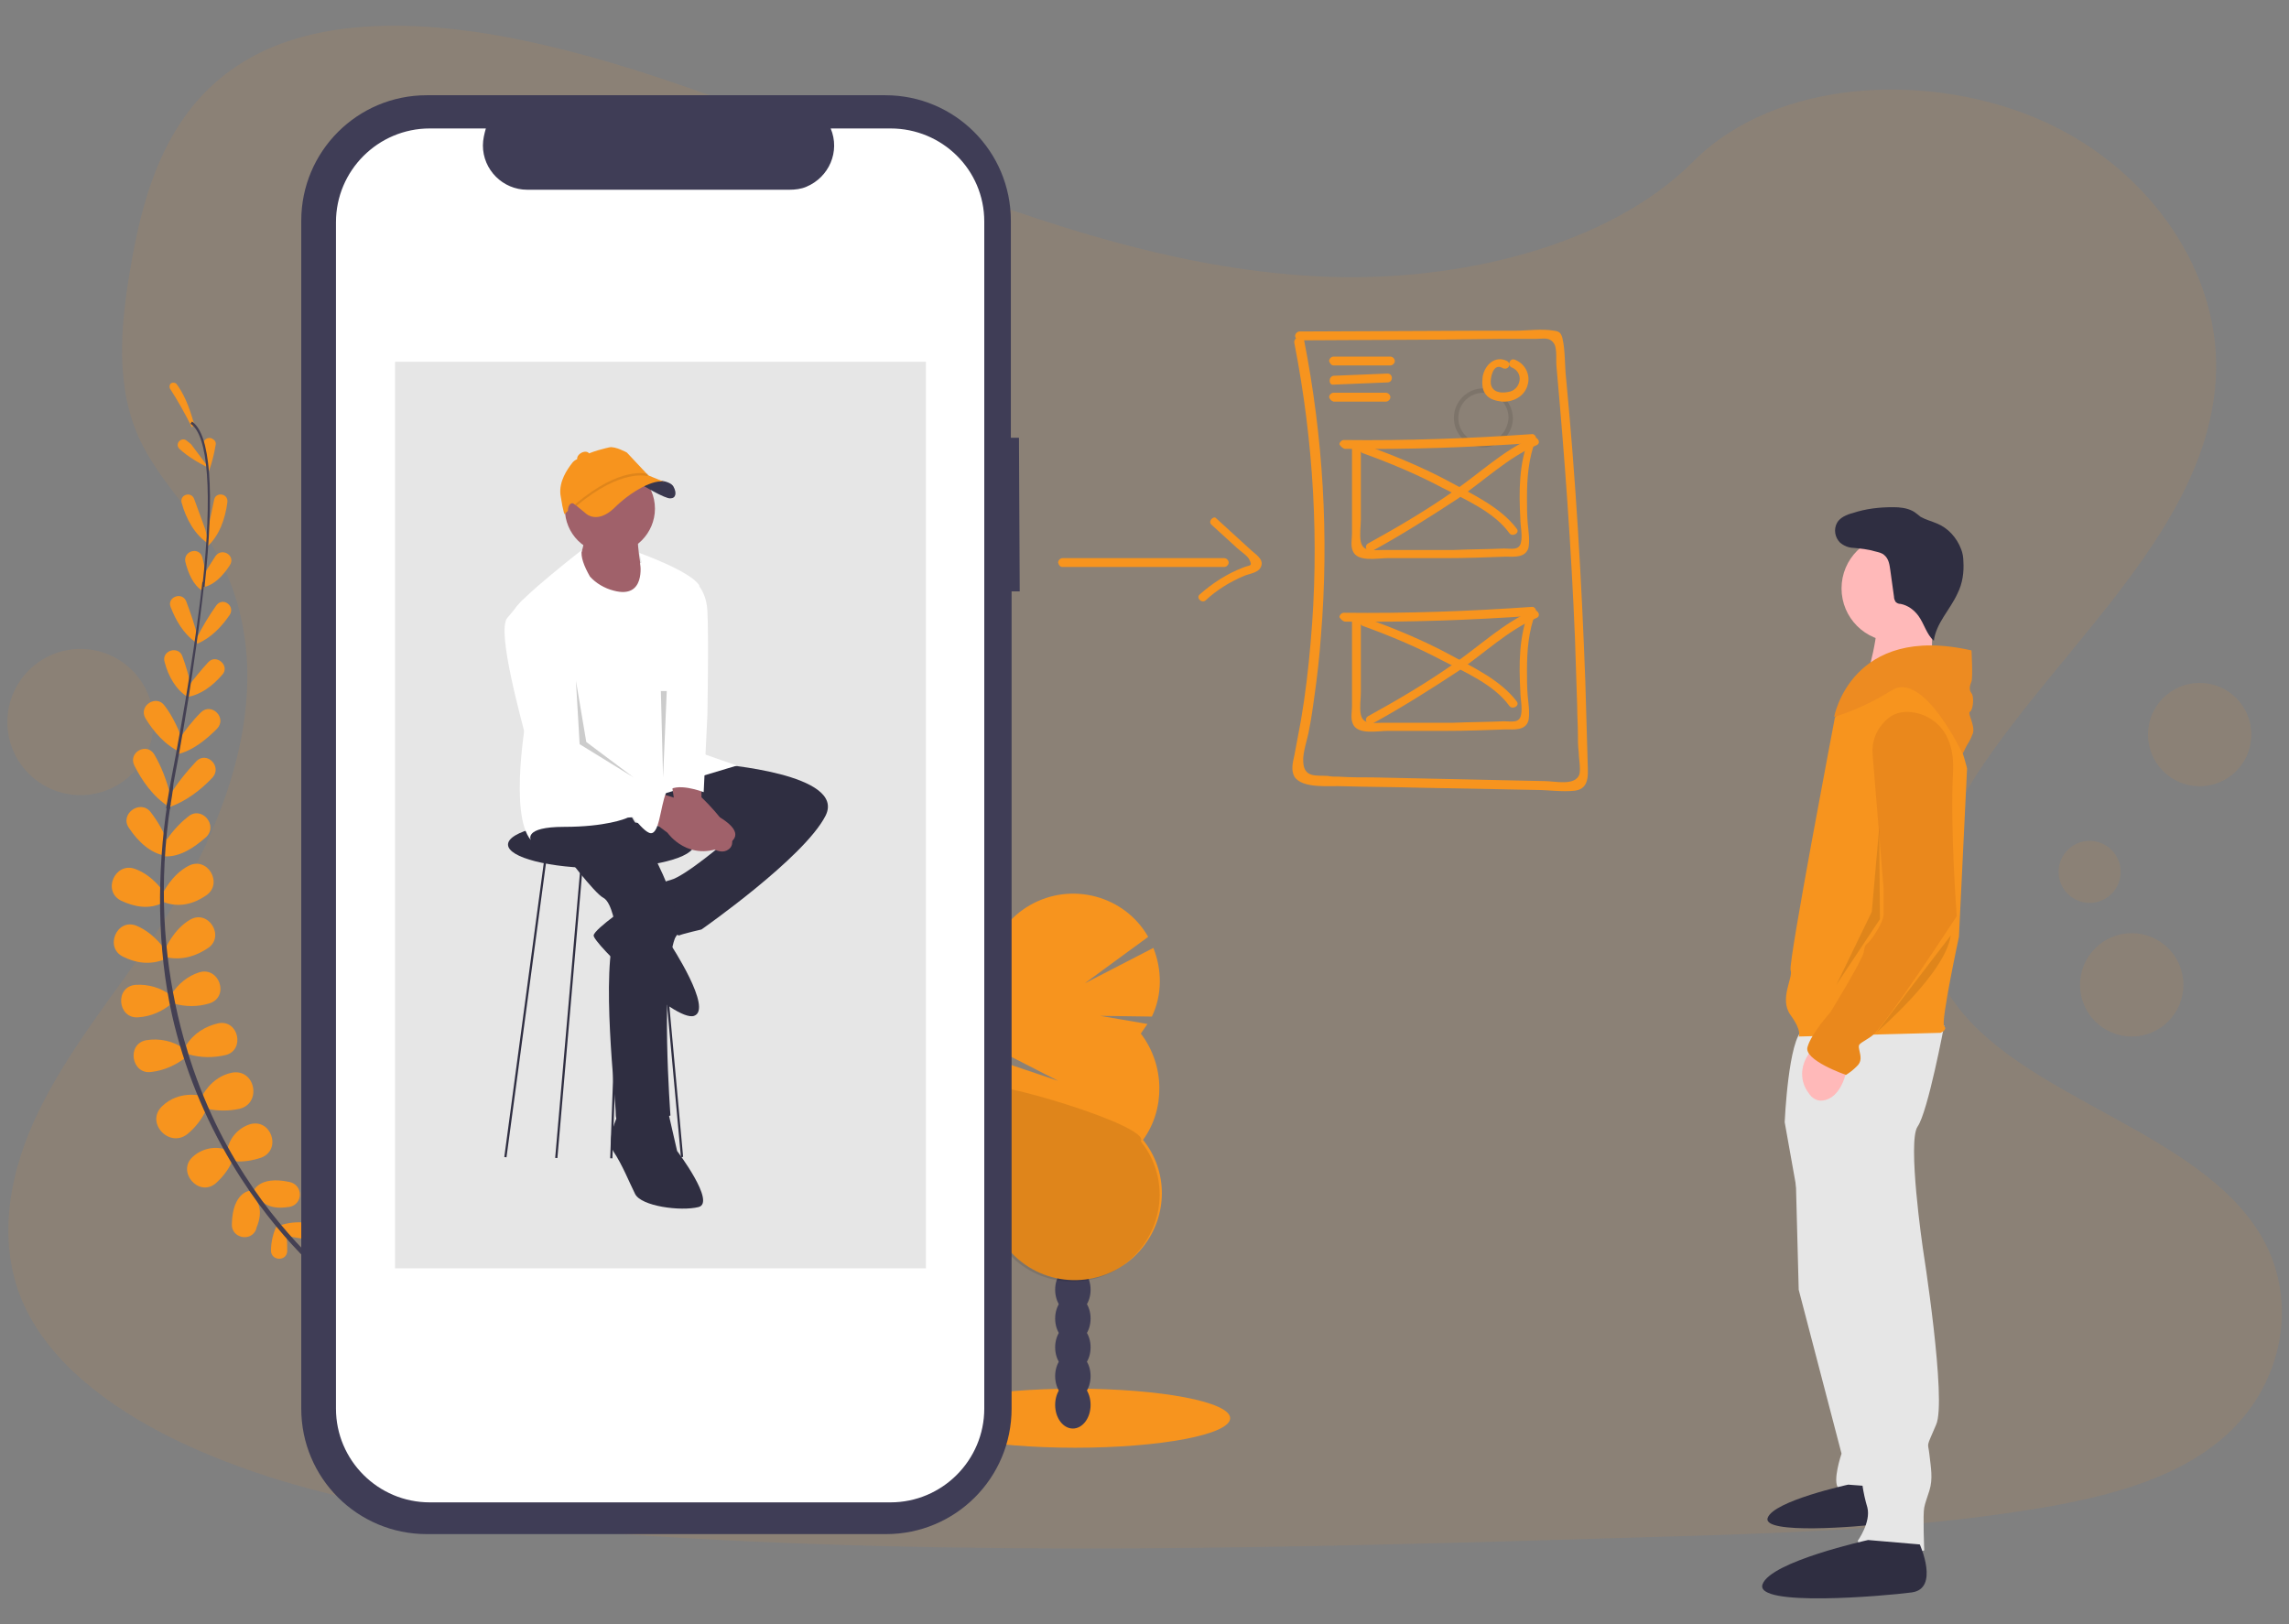 <?xml version="1.0" encoding="utf-8"?>
<!-- Generator: Adobe Illustrator 22.0.1, SVG Export Plug-In . SVG Version: 6.00 Build 0)  -->
<svg version="1.1" xmlns="http://www.w3.org/2000/svg" xmlns:xlink="http://www.w3.org/1999/xlink" x="0px" y="0px"
	 viewBox="0 0 310 220" style="enable-background:new 0 0 310 220;" xml:space="preserve">
<rect x="0" y="0" width="310" height="220" fill="#808080" stroke="none"/>
<style type="text/css">
	.st0{opacity:0.1;fill:#F7941E;enable-background:new    ;}
	.st1{fill:#F7941E;}
	.st2{fill:#3F3D56;}
	.st3{opacity:0.1;enable-background:new    ;}
	.st4{fill:#444053;}
	.st5{fill:#FFFFFF;}
	.st6{fill:#E6E6E6;}
	.st7{fill:#2F2E41;}
	.st8{fill:#FFB9B9;}
	.st9{fill:#ED8B21;}
	.st10{fill:#EA881C;}
	.st11{fill:#A0616A;}
	.st12{opacity:0.2;enable-background:new    ;}
</style>
<g id="katman_1">
	<path class="st0" d="M180,37.5c-19.7-0.7-38.5-7.1-56.5-14S87.8,8.7,68.5,5C56.1,2.7,41.9,2.3,32,9c-9.6,6.4-12.7,17.4-14.4,27.7
		c-1.3,7.7-2,15.8,1.4,23c2.4,5,6.6,9.2,9.6,14c10.2,16.7,3,37.3-8.1,53.6c-5.2,7.6-11.2,14.9-15.2,23.1c-4,8.1-5.8,17.5-2.3,25.8
		c3.5,8.2,11.7,14.4,20.7,18.8c18.2,8.8,39.6,11.3,60.6,12.8c46.3,3.2,92.9,1.8,139.3,0.4c17.2-0.5,34.4-1,51.3-3.7
		c9.4-1.5,19.1-3.8,25.9-9.5c8.6-7.2,10.8-19.3,5-28.3c-9.7-15.1-36.6-18.8-43.4-35c-3.7-8.9,0.1-18.8,5.5-27.1
		c11.7-17.7,31.2-33.3,32.2-53.6c0.7-13.9-8.7-27.9-23.2-34.5c-15.2-6.9-36.3-6-47.6,5.4C217.7,33.5,197.4,38.1,180,37.5z"/>
	<g>
		<ellipse class="st1" cx="145.6" cy="192.1" rx="21" ry="4"/>
		<ellipse class="st2" cx="145.3" cy="190.3" rx="2.4" ry="3.2"/>
		<ellipse class="st2" cx="145.3" cy="186.4" rx="2.4" ry="3.2"/>
		<ellipse class="st2" cx="145.3" cy="182.5" rx="2.4" ry="3.2"/>
		<ellipse class="st2" cx="145.3" cy="178.6" rx="2.4" ry="3.2"/>
		<ellipse class="st2" cx="145.3" cy="174.7" rx="2.4" ry="3.2"/>
		<ellipse class="st2" cx="145.3" cy="170.7" rx="2.4" ry="3.2"/>
		<ellipse class="st2" cx="145.3" cy="166.8" rx="2.4" ry="3.2"/>
		<path class="st1" d="M154.5,140c0.3-0.4,0.6-0.9,0.9-1.3l-6.4-1.1l7,0.1c1.4-2.9,1.4-6.3,0.2-9.3l-9.3,4.8l8.6-6.3
			c-3.2-5.6-10.4-7.5-16-4.3c-5.6,3.2-7.5,10.4-4.3,16c0.3,0.5,0.6,1,1,1.4c-0.5,0.7-1,1.4-1.3,2.1l8.4,4.3l-8.9-3
			c-1.3,3.8-0.6,7.9,1.9,11c-4,5.1-3.1,12.5,2,16.5c5.1,4,12.5,3.1,16.5-2c3.4-4.3,3.4-10.3,0-14.5
			C157.8,150.3,157.8,144.3,154.5,140L154.5,140z"/>
		<path class="st3" d="M133.5,147.3c0,2.6,0.9,5.2,2.5,7.3c-4,5.1-3.1,12.5,2,16.5s12.5,3.1,16.5-2c3.4-4.3,3.4-10.3,0-14.5
			C156,152.5,133.5,145.9,133.5,147.3z"/>
	</g>
	<path class="st3" d="M109.2,52.6c-2.2,0-4,1.8-4,4c0,2.2,1.8,4,4,4c2.2,0,4-1.8,4-4c0,0,0,0,0,0C113.2,54.4,111.4,52.6,109.2,52.6
		C109.2,52.6,109.2,52.6,109.2,52.6z M109.2,60c-1.9,0-3.4-1.5-3.4-3.4c0-1.9,1.5-3.4,3.4-3.4c1.9,0,3.4,1.5,3.4,3.4l0,0
		C112.6,58.5,111.1,60,109.2,60z"/>
	<path class="st3" d="M200.9,52.6c-2.2,0-4,1.8-4,4c0,2.2,1.8,4,4,4c2.2,0,4-1.8,4-4c0,0,0,0,0,0C204.8,54.4,203,52.6,200.9,52.6z
		 M200.9,60c-1.9,0-3.4-1.5-3.4-3.4c0-1.9,1.5-3.4,3.4-3.4c1.9,0,3.4,1.5,3.4,3.4l0,0C204.2,58.5,202.7,60,200.9,60z"/>
	<circle class="st0" cx="283" cy="118.1" r="4.2"/>
	<circle class="st0" cx="297.9" cy="99.5" r="7"/>
	<circle class="st0" cx="288.7" cy="133.4" r="7"/>
	<circle class="st0" cx="10.9" cy="97.8" r="9.9"/>
	<g>
		<path class="st1" d="M37.9,166c1.1-0.4,2.3-0.5,3.4-0.4c1.4,0.2,1.2,2.3-0.2,2.2c-0.7-0.1-1.4-0.2-2.1-0.4L37.9,166z"/>
		<path class="st1" d="M37.5,166c-0.5,1-0.8,2.2-0.8,3.4c0,1.4,2.1,1.5,2.2,0.1c0-0.7,0-1.4-0.1-2.1L37.5,166z"/>
		<path class="st1" d="M34.3,161.4c0,0,0.7-2.2,4.9-1.3c1.9,0.4,1.9,3.1-0.1,3.4H39C36.3,163.9,35.3,162.8,34.3,161.4z"/>
		<path class="st1" d="M33.8,161.3c0,0-2.3,0.2-2.4,4.5c-0.1,1.9,2.6,2.5,3.3,0.7c0,0,0-0.1,0-0.1C35.8,163.8,34.9,162.6,33.8,161.3
			z"/>
		<path class="st1" d="M30.8,155.7c0.3-1.6,1.5-2.9,3-3.4c2.9-0.9,4.4,3.4,1.6,4.5c-1.2,0.4-2.4,0.6-3.6,0.5L30.8,155.7z"/>
		<path class="st1" d="M27.3,148.6c0,0,1.2-2.7,4.1-3.3c3.2-0.6,4.1,4.2,1,4.9c-1.4,0.3-2.9,0.3-4.3,0L27.3,148.6z"/>
		<path class="st1" d="M25.2,141.6c1-1.6,2.6-2.6,4.4-3c2.7-0.5,3.6,3.6,1,4.3c-1.7,0.4-3.4,0.4-5.1-0.1L25.2,141.6z"/>
		<path class="st1" d="M23.2,134.7c0.9-1.4,2.2-2.5,3.8-3c2.7-0.8,4.1,3.3,1.4,4.2c-1.6,0.5-3.3,0.5-5,0L23.2,134.7z"/>
		<path class="st1" d="M22.4,128.5c0,0,1.1-2.6,3.3-3.9c2.5-1.5,4.8,2.2,2.5,3.8c-1.5,1-3.3,1.7-5.5,1.3L22.4,128.5z"/>
		<path class="st1" d="M22,121.1c0,0,1.2-2.6,3.5-3.8c2.6-1.4,4.8,2.4,2.4,4c-1.6,1.1-3.6,1.7-5.7,0.9L22,121.1z"/>
		<path class="st1" d="M22.2,114.3c0.9-1.4,2-2.7,3.3-3.7c1.8-1.5,4.1,1.2,2.4,2.8c-1.6,1.4-3.5,2.7-5.6,2.6L22.2,114.3z"/>
		<path class="st1" d="M22.9,107.9c1-1.7,2.3-3.3,3.7-4.8c1.4-1.4,3.5,0.7,2.2,2.2c-1.5,1.6-3.6,3.3-6.1,4.1L22.9,107.9z"/>
		<path class="st1" d="M24.2,100.2c0.9-1.3,1.8-2.5,3-3.7c1.4-1.4,3.6,0.7,2.2,2.2c-1.5,1.5-3.3,3-5.5,3.5L24.2,100.2z"/>
		<path class="st1" d="M25.4,93.1c0.9-1.2,1.8-2.3,2.8-3.4c1.1-1.2,3,0.5,1.9,1.7c-1.3,1.5-2.9,2.7-4.7,3L25.4,93.1z"/>
		<path class="st1" d="M26.6,86.5c0.8-1.6,1.7-3.1,2.7-4.5c0.9-1.2,2.6,0.1,1.8,1.3c-1.1,1.6-2.5,3.1-4.4,3.9L26.6,86.5z"/>
		<path class="st1" d="M27.6,77.8c0,0,0.7-1.1,1.6-2.5c0.9-1.2,2.8,0,1.9,1.3c-0.9,1.4-2.1,2.6-3.4,2.9L27.6,77.8z"/>
		<path class="st1" d="M28.1,72l0.9-4.3c0.2-1.1,1.9-0.9,1.8,0.3c-0.3,2.3-1.1,4.6-2.8,6.1L28.1,72z"/>
		<path class="st1" d="M27.6,59.8L27.6,59.8c0.2-0.4,0.7-0.6,1.1-0.4c0.4,0.2,0.6,0.5,0.5,0.9c-0.2,1.2-0.5,2.4-0.9,3.5L27.6,59.8z"
			/>
		<path class="st1" d="M30.6,155.7c-1.6-0.5-3.3-0.1-4.5,1c-2.2,2,0.8,5.5,3.1,3.6c0.9-0.8,1.7-1.8,2.2-2.9L30.6,155.7z"/>
		<path class="st1" d="M27.1,148.4c0,0-2.9-0.7-5.1,1.4c-2.4,2.2,0.9,5.8,3.4,3.8c1.1-0.9,2-2.1,2.6-3.4L27.1,148.4z"/>
		<path class="st1" d="M25,142.1c-1.5-1.1-3.4-1.5-5.2-1.2c-2.7,0.5-2,4.7,0.7,4.3c1.7-0.2,3.3-0.9,4.7-2L25,142.1z"/>
		<path class="st1" d="M23.1,134.8c-1.3-1-3-1.5-4.7-1.4c-2.9,0.2-2.5,4.6,0.3,4.4c1.7-0.1,3.3-0.8,4.6-1.9L23.1,134.8z"/>
		<path class="st1" d="M22.4,128.7c0,0-1.5-2.3-3.9-3.3c-2.7-1.1-4.4,3-1.8,4.2c1.6,0.8,3.6,1.2,5.7,0.3L22.4,128.7z"/>
		<path class="st1" d="M22.3,121c0,0-1.5-2.4-4-3.3c-2.7-1-4.5,3-1.9,4.3c1.7,0.8,3.8,1.3,5.8,0.2L22.3,121z"/>
		<path class="st1" d="M22.8,114.3c-0.6-1.6-1.4-3-2.4-4.3c-1.4-1.8-4.3,0.3-2.9,2.2c1.2,1.8,2.9,3.4,4.9,3.7L22.8,114.3z"/>
		<path class="st1" d="M23.1,107.8c-0.5-2-1.2-3.9-2.2-5.6c-1-1.7-3.6-0.3-2.7,1.5c1,2,2.5,4.2,4.7,5.6L23.1,107.8z"/>
		<path class="st1" d="M24.6,99.9c-0.6-1.5-1.3-3-2.3-4.3c-1.1-1.6-3.6,0-2.6,1.7c1.1,1.8,2.7,3.7,4.8,4.6L24.6,99.9z"/>
		<path class="st1" d="M25.9,93.1c-0.3-1.4-0.7-2.9-1.2-4.2c-0.5-1.5-2.9-0.8-2.4,0.8c0.5,1.9,1.5,3.7,3.1,4.7L25.9,93.1z"/>
		<path class="st1" d="M26.8,86.4c-0.4-1.7-1-3.4-1.6-5c-0.6-1.3-2.6-0.5-2.1,0.8c0.7,1.8,1.7,3.6,3.4,4.8L26.8,86.4z"/>
		<path class="st1" d="M28.1,78.4c0,0-0.3-1.3-0.7-2.9c-0.4-1.5-2.6-0.9-2.3,0.6c0.4,1.6,1.1,3.2,2.3,3.9L28.1,78.4z"/>
		<path class="st1" d="M27.8,71.7l-1.5-4.1c-0.4-1.1-2-0.6-1.7,0.5c0.6,2.2,1.8,4.4,3.7,5.6L27.8,71.7z"/>
		<path class="st1" d="M25.9,60.2c0,0-0.2-0.2-0.6-0.5c-0.7-0.6-1.7,0.4-1,1.1c1.2,1.1,2.6,1.9,4,2.6L25.9,60.2z"/>
		<path class="st1" d="M26,57.9c-0.9-1.8-1.9-3.6-3-5.3c-0.1-0.3,0-0.6,0.2-0.7c0.2-0.1,0.5-0.1,0.7,0.1c0.9,1.2,1.7,2.9,2.4,5.5
			L26,57.9z"/>
		<path class="st4" d="M27.7,79.5l-0.3,0c1.4-12.7,0.8-20.6-1.6-22.1l0.2-0.3C28.5,58.8,29.1,66.5,27.7,79.5z"/>
		<path class="st4" d="M23,109.6l-0.5-0.1c0.2-1.2,0.4-2.4,0.6-3.5c2-10.3,3.5-19.9,4.3-27.1l0.3-0.3c-0.8,7.3-2.2,17.1-4.2,27.5
			C23.4,107.3,23.2,108.4,23,109.6z"/>
		<path class="st4" d="M45.1,173.9c-0.1-0.1-7.3-5.6-13.7-16.3c-3.7-6.2-6.5-13-8.1-20.1c-2-8.9-2.1-19.2-0.6-28.9l0.4,0.3
			c-3.3,21.7,3,38.6,8.8,48.3c6.3,10.6,13.5,16.1,13.6,16.1L45.1,173.9z"/>
	</g>
	<g>
		<path class="st2" d="M138,59.3h-1.1V29.9c0-9.4-7.6-17-17-17l0,0H57.8c-9.4,0-17,7.6-17,17c0,0,0,0,0,0v160.9c0,9.4,7.6,17,17,17
			H120c9.4,0,17-7.6,17-17V80.1h1.1L138,59.3z"/>
		<path class="st5" d="M120.6,17.4h-8.1c1.3,3.1-0.2,6.6-3.3,7.9c-0.7,0.3-1.5,0.4-2.3,0.4H71.4c-3.3,0-6-2.7-6-6
			c0-0.8,0.2-1.6,0.4-2.3h-7.6c-7,0-12.7,5.7-12.7,12.7v160.7c0,7,5.7,12.7,12.7,12.7l0,0h62.4c7,0,12.7-5.7,12.7-12.7l0,0l0,0V30
			C133.3,23,127.6,17.4,120.6,17.4C120.6,17.4,120.6,17.4,120.6,17.4z"/>
		<rect x="53.5" y="49" class="st6" width="71.9" height="122.8"/>
		<path class="st6" d="M243.1,155.7l0.5,19l5.8,22.2c0,0-1.3,3.8-0.4,4.7s5.1,2.5,5.1,2.5l-3.4-47.3L243.1,155.7z"/>
		<path class="st7" d="M255.6,201.5c0,0,2.1,4.5-0.8,4.9s-16.2,1.5-15.4-0.8c0.8-2.3,10.9-4.5,10.9-4.5L255.6,201.5z"/>
		<path class="st6" d="M263.3,138.9c0,0-2.2,11.7-3.6,13.7c-1.4,2,0.7,16.4,0.7,16.4s3.3,20.8,1.8,24c-1.4,3.3-1.1,2.2-0.9,4
			c0.2,1.8,0.5,3.3,0,4.9s-0.5,1.4-0.7,2.3c-0.2,0.9,0,5.8,0,5.8s-7.8,2.7-9-1.3c0,0,1.8-2.5,1.3-4.5c-0.6-2-0.9-4.1-0.9-6.1v-3.8
			l-8.3-31.1l-2-11.2c0,0,0.5-11.4,2.5-12.5C246.1,138.6,263.3,138.9,263.3,138.9z"/>
		<path class="st7" d="M260,209.2c0,0,2.7,6-1.1,6.5c-3.8,0.5-21.3,2-20.2-1.1s14.3-6,14.3-6L260,209.2z"/>
		<circle class="st8" cx="256.6" cy="79.7" r="7.2"/>
		<path class="st8" d="M261.7,82.9l-0.1,9.2l-8.9,0c0,0,2.2-7.2,1.2-8.7S261.7,82.9,261.7,82.9z"/>
		<path class="st1" d="M248.5,97.2c0,0,6.3-8.1,11.2-4.7c4.9,3.4,6.7,11.6,6.7,11.6l-1.1,22.8c0,0-2.5,11.6-2,12.1s-0.5,0.9-0.5,0.9
			l-19.2,0.5c0,0,0.5-0.7-1.1-2.9s0.4-5.1,0-6.1C242.2,130.2,248.5,97.2,248.5,97.2z"/>
		<path class="st8" d="M250.3,143.8c0,0-0.4,4.5-3.1,5.2c-1,0.3-1.8-0.2-2.3-1c-1.1-1.5-1.1-3.4-0.1-5l0.7-1.1L250.3,143.8z"/>
		<path class="st9" d="M267,88.1c0,0,0.2,3.6,0,4.2c-0.2,0.5-0.4,1.1,0,1.6c0.4,0.5,0.2,2.3-0.2,2.5c-0.4,0.2,0.7,1.8,0.4,2.9
			c-0.4,1.1-0.7,1.4-0.9,1.8s-0.5,1-0.5,1s-5.3-11.3-9.6-8.6c-4.3,2.7-7.8,3.6-7.8,3.6S250.7,84.4,267,88.1z"/>
		<path class="st10" d="M259.1,96.5c0,0,5.8,0.5,5.4,8.1c-0.4,7.6,0.5,19.5,0.5,19.5s-9.9,15.2-11.6,16.3c-1.6,1.1-1.8,0.9-1.6,1.8
			s0.4,1.6-0.4,2.3c-0.4,0.4-0.9,0.8-1.4,1.1c0,0-5.8-2-5.2-3.8c0.5-1.8,3.1-4.7,3.1-4.7s4.3-7,4.5-8.1s0.2-0.9,0.7-1.4
			c0.5-0.5,2-2.7,2-3.8v-3.4l-1.5-18.3c-0.1-1.5,0.4-3,1.4-4.1C255.9,96.9,257.2,96.2,259.1,96.5z"/>
		<path class="st7" d="M251.9,74.1c-1,0.3-2,0-2.7-0.6c-0.7-0.7-0.9-1.8-0.4-2.7c0.4-0.7,1.3-1.1,2.1-1.3c1.8-0.6,3.6-0.8,5.5-0.8
			c0.9,0,1.8,0.1,2.6,0.5c0.4,0.2,0.7,0.5,1.1,0.8c0.7,0.4,1.5,0.6,2.2,0.9c1.5,0.6,2.7,1.9,3.3,3.5c0.2,0.5,0.3,1.1,0.3,1.6
			c0.1,1.5-0.1,3-0.8,4.4c-1,2.2-2.9,4-3.2,6.4c-1-0.9-1.3-2.3-2.1-3.4c-0.6-0.8-1.4-1.4-2.4-1.6c-0.3,0-0.5-0.1-0.7-0.3
			c-0.1-0.2-0.2-0.4-0.2-0.7l-0.5-3.6c-0.1-0.7-0.2-1.5-0.8-2c-0.3-0.3-0.8-0.4-1.2-0.5c-1-0.3-2-0.4-3.1-0.5"/>
		<path class="st3" d="M264.2,126.7l-10.1,13.2C254.1,139.8,263.4,132,264.2,126.7z"/>
		<polygon class="st3" points="254.5,112.1 254.6,124.5 248.7,133.4 253.5,123.5 		"/>
		<path class="st1" d="M175.3,46.5c2.6,13.3,3.4,27,2.2,40.5c-0.3,3.5-0.7,7-1.3,10.5c-0.3,1.6-0.6,3.2-0.9,4.8
			c-0.2,0.9-0.5,2,0,2.9c1.1,1.7,4.9,1.2,6.6,1.3c3.5,0.1,7,0.1,10.5,0.2l10.5,0.2l5.1,0.1c1.7,0,3.6,0.3,5.3,0.1
			c2.2-0.3,1.7-2.6,1.7-4.4c-0.1-3.5-0.2-6.9-0.3-10.4c-0.5-13.7-1.3-27.4-2.6-41c-0.2-1.7-0.1-3.8-0.5-5.5c-0.2-0.7-0.4-0.9-1.1-1
			c-1.7-0.3-3.7,0-5.4,0l-5.7,0L176,44.9c-0.3,0-0.6,0.3-0.6,0.6c0,0.3,0.3,0.6,0.6,0.6l19.1-0.1l8.4-0.1l4.6,0
			c0.9,0,1.8-0.3,2.4,0.7c0.4,0.7,0.2,2.3,0.3,3.1c1.1,12.2,2,24.5,2.5,36.8c0.1,3.1,0.2,6.1,0.3,9.2c0,1.3,0.1,2.6,0.1,3.8
			c0,0.8,0,1.5,0.1,2.3c0,0.8,0.3,2.3,0.1,3.1c-0.6,1.6-3.3,0.9-4.7,0.9l-4.7-0.1l-9.3-0.2l-9.3-0.2c-1.5,0-3.1,0-4.6-0.1
			c-0.5,0-1,0-1.5-0.1c-1.5-0.1-3.2,0.3-3.3-1.9c-0.1-1.3,0.6-3.1,0.8-4.4c0.3-1.5,0.5-2.9,0.7-4.4c0.4-2.8,0.7-5.5,0.9-8.3
			c1.1-13.4,0.3-26.9-2.3-40.1C176.3,45.4,175.1,45.7,175.3,46.5L175.3,46.5z"/>
		<path class="st1" d="M180.6,49.5h7.7c0.3,0,0.6-0.3,0.6-0.6c0-0.3-0.3-0.6-0.6-0.6h-7.7c-0.3,0-0.6,0.3-0.6,0.6
			C180.1,49.2,180.3,49.5,180.6,49.5z"/>
		<path class="st1" d="M180.6,52.1l7.3-0.3c0.8,0,0.8-1.2,0-1.2l-7.3,0.3C179.9,51,179.9,52.2,180.6,52.1z"/>
		<path class="st1" d="M180.6,54.4h7.1c0.3,0,0.6-0.3,0.6-0.6c0-0.3-0.3-0.6-0.6-0.6h-7.1c-0.3,0-0.6,0.3-0.6,0.6
			C180.1,54.1,180.3,54.3,180.6,54.4z"/>
		<path class="st1" d="M204.1,48.9c-1.6-0.8-3,0.5-3.3,2.1c-0.1,0.8-0.1,1.8,0.4,2.4c0.5,0.7,1.4,0.9,2.2,1c1.5,0.1,3.1-0.7,3.5-2.3
			c0.4-1.4-0.4-2.9-1.8-3.4c-0.7-0.2-1,0.9-0.3,1.1c0.7,0.3,1.1,1,1,1.7c-0.1,0.8-0.7,1.5-1.6,1.6c-1,0.2-2.1,0-2.3-1.1
			c-0.1-0.8,0.3-2.8,1.5-2.2C204.2,50.3,204.8,49.3,204.1,48.9L204.1,48.9z"/>
		<path class="st1" d="M182.2,60.8c8.5,0.1,17-0.2,25.5-0.8l-0.6-0.7c-1.4,3.5-1.4,7.2-1.2,11c0,0.9,0.3,2.2,0.1,3.1
			c-0.2,1.2-1.3,0.9-2.3,0.9c-2.3,0.1-4.6,0.1-6.9,0.2c-2.2,0-4.3,0-6.5,0c-1,0-2,0-3.1,0c-1.2,0-2.6,0.3-2.9-1.1
			c-0.2-0.9,0-2.1,0-3l0-3.3l0-6.7c0-0.3-0.3-0.6-0.6-0.6c-0.3,0-0.6,0.3-0.6,0.6l0,8.2l0,3.7c0,0.7-0.2,1.6,0.1,2.3
			c0.6,1.6,3.4,1,4.7,1c2.7,0,5.3,0,8,0c2.7,0,5.3-0.1,8-0.2c1.1,0,2.7,0.2,3.1-1.2c0.2-1,0-2.3-0.1-3.3c-0.1-1.2-0.1-2.3-0.1-3.5
			c0-2.7,0.2-5.3,1.2-7.9c0.1-0.3-0.1-0.6-0.4-0.7c0,0-0.1,0-0.1,0c-8.5,0.6-17,0.9-25.5,0.8c-0.3,0-0.6,0.3-0.6,0.6
			C181.6,60.5,181.9,60.8,182.2,60.8L182.2,60.8z"/>
		<path class="st1" d="M184.6,61.4c3.6,1.3,7.2,2.8,10.6,4.6c3.1,1.6,7.1,3.3,9.2,6.2c0.4,0.6,1.5,0,1-0.6c-2.2-2.9-5.9-4.6-9-6.3
			c-3.7-2-7.6-3.6-11.5-5C184.2,60,183.9,61.2,184.6,61.4L184.6,61.4z"/>
		<path class="st1" d="M207.5,59.3c-3.9,1.7-7.1,4.8-10.6,7.2c-3.7,2.6-7.6,4.9-11.6,7.1c-0.7,0.4-0.1,1.4,0.6,1
			c4-2.2,7.8-4.6,11.6-7.1c3.5-2.4,6.7-5.5,10.6-7.2C208.8,60,208.2,59,207.5,59.3L207.5,59.3z"/>
		<path class="st1" d="M182.2,84.2c8.5,0.1,17-0.2,25.5-0.8l-0.6-0.7c-1.4,3.5-1.4,7.2-1.2,11c0,0.9,0.3,2.2,0.1,3.1
			c-0.2,1.2-1.3,0.9-2.3,0.9c-2.3,0.1-4.6,0.1-6.9,0.2c-2.2,0-4.3,0-6.5,0c-1,0-2,0-3.1,0c-1.2,0-2.6,0.3-2.9-1.1
			c-0.2-0.9,0-2.1,0-3l0-3.3l0-6.7c0-0.3-0.3-0.6-0.6-0.6c-0.3,0-0.6,0.3-0.6,0.6l0,8.2l0,3.7c0,0.7-0.2,1.6,0.1,2.3
			c0.6,1.6,3.4,1,4.7,1c2.7,0,5.3,0,8,0c2.7,0,5.3-0.1,8-0.2c1.1,0,2.7,0.2,3.1-1.2c0.2-1,0-2.3-0.1-3.3c-0.1-1.2-0.1-2.3-0.1-3.5
			c0-2.7,0.2-5.3,1.2-7.9c0.1-0.3-0.1-0.6-0.4-0.7c0,0-0.1,0-0.1,0c-8.5,0.6-17,0.9-25.5,0.8c-0.3,0-0.6,0.3-0.6,0.6
			C181.6,83.9,181.9,84.2,182.2,84.2L182.2,84.2z"/>
		<path class="st1" d="M184.6,84.8c3.6,1.3,7.2,2.8,10.6,4.6c3.1,1.6,7.1,3.3,9.2,6.2c0.4,0.6,1.5,0,1-0.6c-2.2-2.9-5.9-4.6-9-6.3
			c-3.7-2-7.6-3.6-11.5-5C184.2,83.4,183.9,84.6,184.6,84.8z"/>
		<path class="st1" d="M207.5,82.7c-3.9,1.7-7.1,4.8-10.6,7.2c-3.7,2.6-7.6,4.9-11.6,7.1c-0.7,0.4-0.1,1.4,0.6,1
			c4-2.2,7.8-4.6,11.6-7.1c3.5-2.4,6.7-5.5,10.6-7.2C208.8,83.4,208.2,82.4,207.5,82.7z"/>
		<path class="st1" d="M143.9,76.8h21.9c0.3,0,0.6-0.3,0.6-0.6c0-0.3-0.3-0.6-0.6-0.6h-21.9c-0.3,0-0.6,0.3-0.6,0.6
			C143.4,76.6,143.6,76.8,143.9,76.8z"/>
		<path class="st1" d="M164.1,71.1l3.4,3.1c0.4,0.4,1.5,1.1,1.7,1.6c0.5,1,0,0.7-0.9,1.1c-2.1,0.8-4.1,2.1-5.8,3.6
			c-0.6,0.5,0.3,1.3,0.8,0.8c1.5-1.4,3.3-2.5,5.2-3.3c0.7-0.3,2-0.4,2.3-1.3c0.4-1-0.9-1.7-1.5-2.3l-4.6-4.2
			C164.4,69.8,163.5,70.6,164.1,71.1L164.1,71.1z"/>
		<ellipse class="st7" cx="81.4" cy="114.4" rx="12.6" ry="3.2"/>
		<path class="st11" d="M78.9,72.1c0.8,2.3-1.5,5-1.5,5l3.2,3.9l5,0.9c0,0,3.3-2.3,2.1-3c-1.2-0.8-1.4-6.8-1.4-6.8L78.9,72.1z"/>
		
			<rect x="50.7" y="136.3" transform="matrix(0.133 -0.991 0.991 0.133 -73.519 188.837)" class="st7" width="41" height="0.3"/>
		
			<rect x="57" y="136.6" transform="matrix(8.646726e-02 -0.996 0.996 8.646726e-02 -65.794 201.8)" class="st7" width="40.2" height="0.3"/>
		
			<rect x="90.1" y="110.4" transform="matrix(0.996 -9.079979e-02 9.079979e-02 0.996 -11.761 8.745)" class="st7" width="0.3" height="46.4"/>
		
			<rect x="60.1" y="133.2" transform="matrix(3.592790e-02 -0.999 0.999 3.592790e-02 -52.588 212.145)" class="st7" width="47.2" height="0.3"/>
		<path class="st7" d="M91.9,102.1l-9.2,7.9l15.7,3.9c0,0-5.6,4.8-7.6,5.3s-6.2,3-6.2,3s7,4.7,7.4,4.5s3-0.8,3-0.8
			s13.9-9.7,16.8-15.4c2.9-5.7-14.5-7-14.5-7L91.9,102.1z"/>
		<path class="st7" d="M72.4,111.3c-0.6,2,3.9,4.1,3.9,4.1s4.2,5.6,5.4,6.2c1.2,0.6,1.7,4.2,1.7,4.2c-2.1,5.7,0,22.8,0,25.3
			c0,2.4,7.4,0,7.4,0s-1.4-18.5,0.6-24c2-5.6-8-19.7-8-19.7S73,109.3,72.4,111.3z"/>
		<path class="st11" d="M76.5,68.9c0-3.3,2.7-6.1,6.1-6.1c3.3,0,6.1,2.7,6.1,6.1c0,3.3-2.7,6.1-6.1,6.1C79.2,75,76.5,72.3,76.5,68.9
			L76.5,68.9z"/>
		<path class="st5" d="M99.8,103.7l-6.3-2.2c-0.2-2.2-0.6-4.9-0.9-7.4l1.9-10.1l0.2-4.7c-1.1-1.9-8.1-4.4-8.1-4.4s0.1,0.5,0.3,1.3
			c-0.1,0-0.1,0-0.2,0.1c0,0,0.8,4.9-3.6,3.7c-1.2-0.3-2.4-1-3.2-1.9c-0.8-1.4-1.3-2.7-1.1-3.6c0,0-8.5,6.6-9.1,8.1
			C69.1,84.1,71.3,97,71.3,97s-2.4,13.3,0.6,16.8c0,0-1.1-1.8,4.5-1.8c5.6,0,8.3-1.1,8.5-1.2c0.2-0.2,3,0,3,0s0.1-1.1,0.1-2.8
			c2.9-0.7,5.4-1.5,5.7-2c0.1-0.2,0.1-0.3,0.1-0.5L99.8,103.7z"/>
		<path class="st11" d="M90.9,105.7l0.6,4c0,0,4.7,7,7.1,5.4c2.4-1.5-3.6-7.1-3.6-7.1v-1.8L90.9,105.7z"/>
		<path class="st7" d="M85.8,122.2c0,0-5.3,3.6-5.4,4.5c-0.2,0.9,11,11.8,13.6,10.9c2.6-0.9-3.2-9.7-3.2-9.7l1.7-2.4L85.8,122.2z"/>
		<path class="st7" d="M84.2,149.9c0,0-2.3,4.2-1.1,6.1c1.2,1.8,2.1,4.1,2.9,5.7c0.8,1.7,6.2,2.4,8.6,1.8c2.4-0.6-2.9-7.6-2.9-7.6
			l-1.4-6.1H84.2z"/>
		<path class="st5" d="M95.8,82.7c-0.2-3.6-2.7-4.7-2.7-4.7l-1.7,18.6l0.2,0l-0.2,0.3l-1.1,10.4c1.2-1.5,5,0,5,0l0.5-10.4l0,0
			C95.8,96.9,96,86.3,95.8,82.7z"/>
		<path class="st11" d="M88.4,111.3l2,1.5c0,0,2.9,4.2,7.9,1.7s-6.2-6.2-6.2-6.2l-2.9-0.9L88.4,111.3z"/>
		<path class="st5" d="M68.7,83.7c-1.5,1.8,2,14.1,2.9,17.7c0.9,3.6,9.1,6.8,11,7c2,0.2,3.9,3.8,5.3,4.4c1.4,0.6,1.5-3.5,2.3-5.4
			c0.8-1.9-4.4-1.7-4.4-1.7l-7.6-5c0,0-0.8-7-1.4-12.3c-0.6-5.3-4.7-7.3-4.7-7.3C71,80.4,70.3,81.9,68.7,83.7z"/>
		<path class="st2" d="M86.8,65.6c0,0,3.3,2,4,1.9c0.7,0,0.9-0.7,0.4-1.6c-0.5-0.9-2.9-0.9-2.9-0.9L86.8,65.6z"/>
		<path class="st3" d="M86.8,65.6c0,0,3.3,2,4,1.9c0.7,0,0.9-0.7,0.4-1.6c-0.5-0.9-2.9-0.9-2.9-0.9L86.8,65.6z"/>
		<path class="st1" d="M79.6,65.4l3.7-1.6l3.3,0.1l3.4,1.4c-1.3-0.5-4.5,1.2-6.8,3.5c-2.3,2.2-3.8,0.8-3.8,0.8l-1.7-1.4L79.6,65.4z"
			/>
		<path class="st1" d="M75.9,67c-0.2-1.8,0.9-3.4,1.6-4.3c0.3-0.4,0.8-0.6,1.3-0.7l0,0c0,0,0,0,0.1-0.1c0.8-0.7,3.6-1.3,3.6-1.3
			c0.8-0.2,2.4,0.7,2.4,0.7l3,3.2c-1.5-0.7-3.7,0-3.7,0c-2.1,0.5-4.2,1.9-5.6,3.1c-0.7,0.6-1.4,1.3-2.1,2
			C76.5,69.8,76.3,69.6,75.9,67z"/>
		<path class="st3" d="M77.9,68.3c6.3-5.3,9.7-4.1,9.9-4.1l-0.1,0.3c0,0-3.5-1.1-9.6,4L77.9,68.3z"/>
		<ellipse transform="matrix(0.866 -0.5 0.5 0.866 -20.365 47.769)" class="st1" cx="79" cy="61.9" rx="0.9" ry="0.6"/>
		<ellipse transform="matrix(0.144 -0.99 0.99 0.144 -2.023 135.652)" class="st11" cx="77.4" cy="69" rx="0.8" ry="0.5"/>
		<polygon class="st12" points="78,92.2 78.5,100.8 85.8,105.3 79.4,100.5 		"/>
		<polygon class="st12" points="90.3,93.6 89.8,105.3 89.5,93.6 		"/>
	</g>
</g>
<g id="katman_2">
</g>
</svg>
